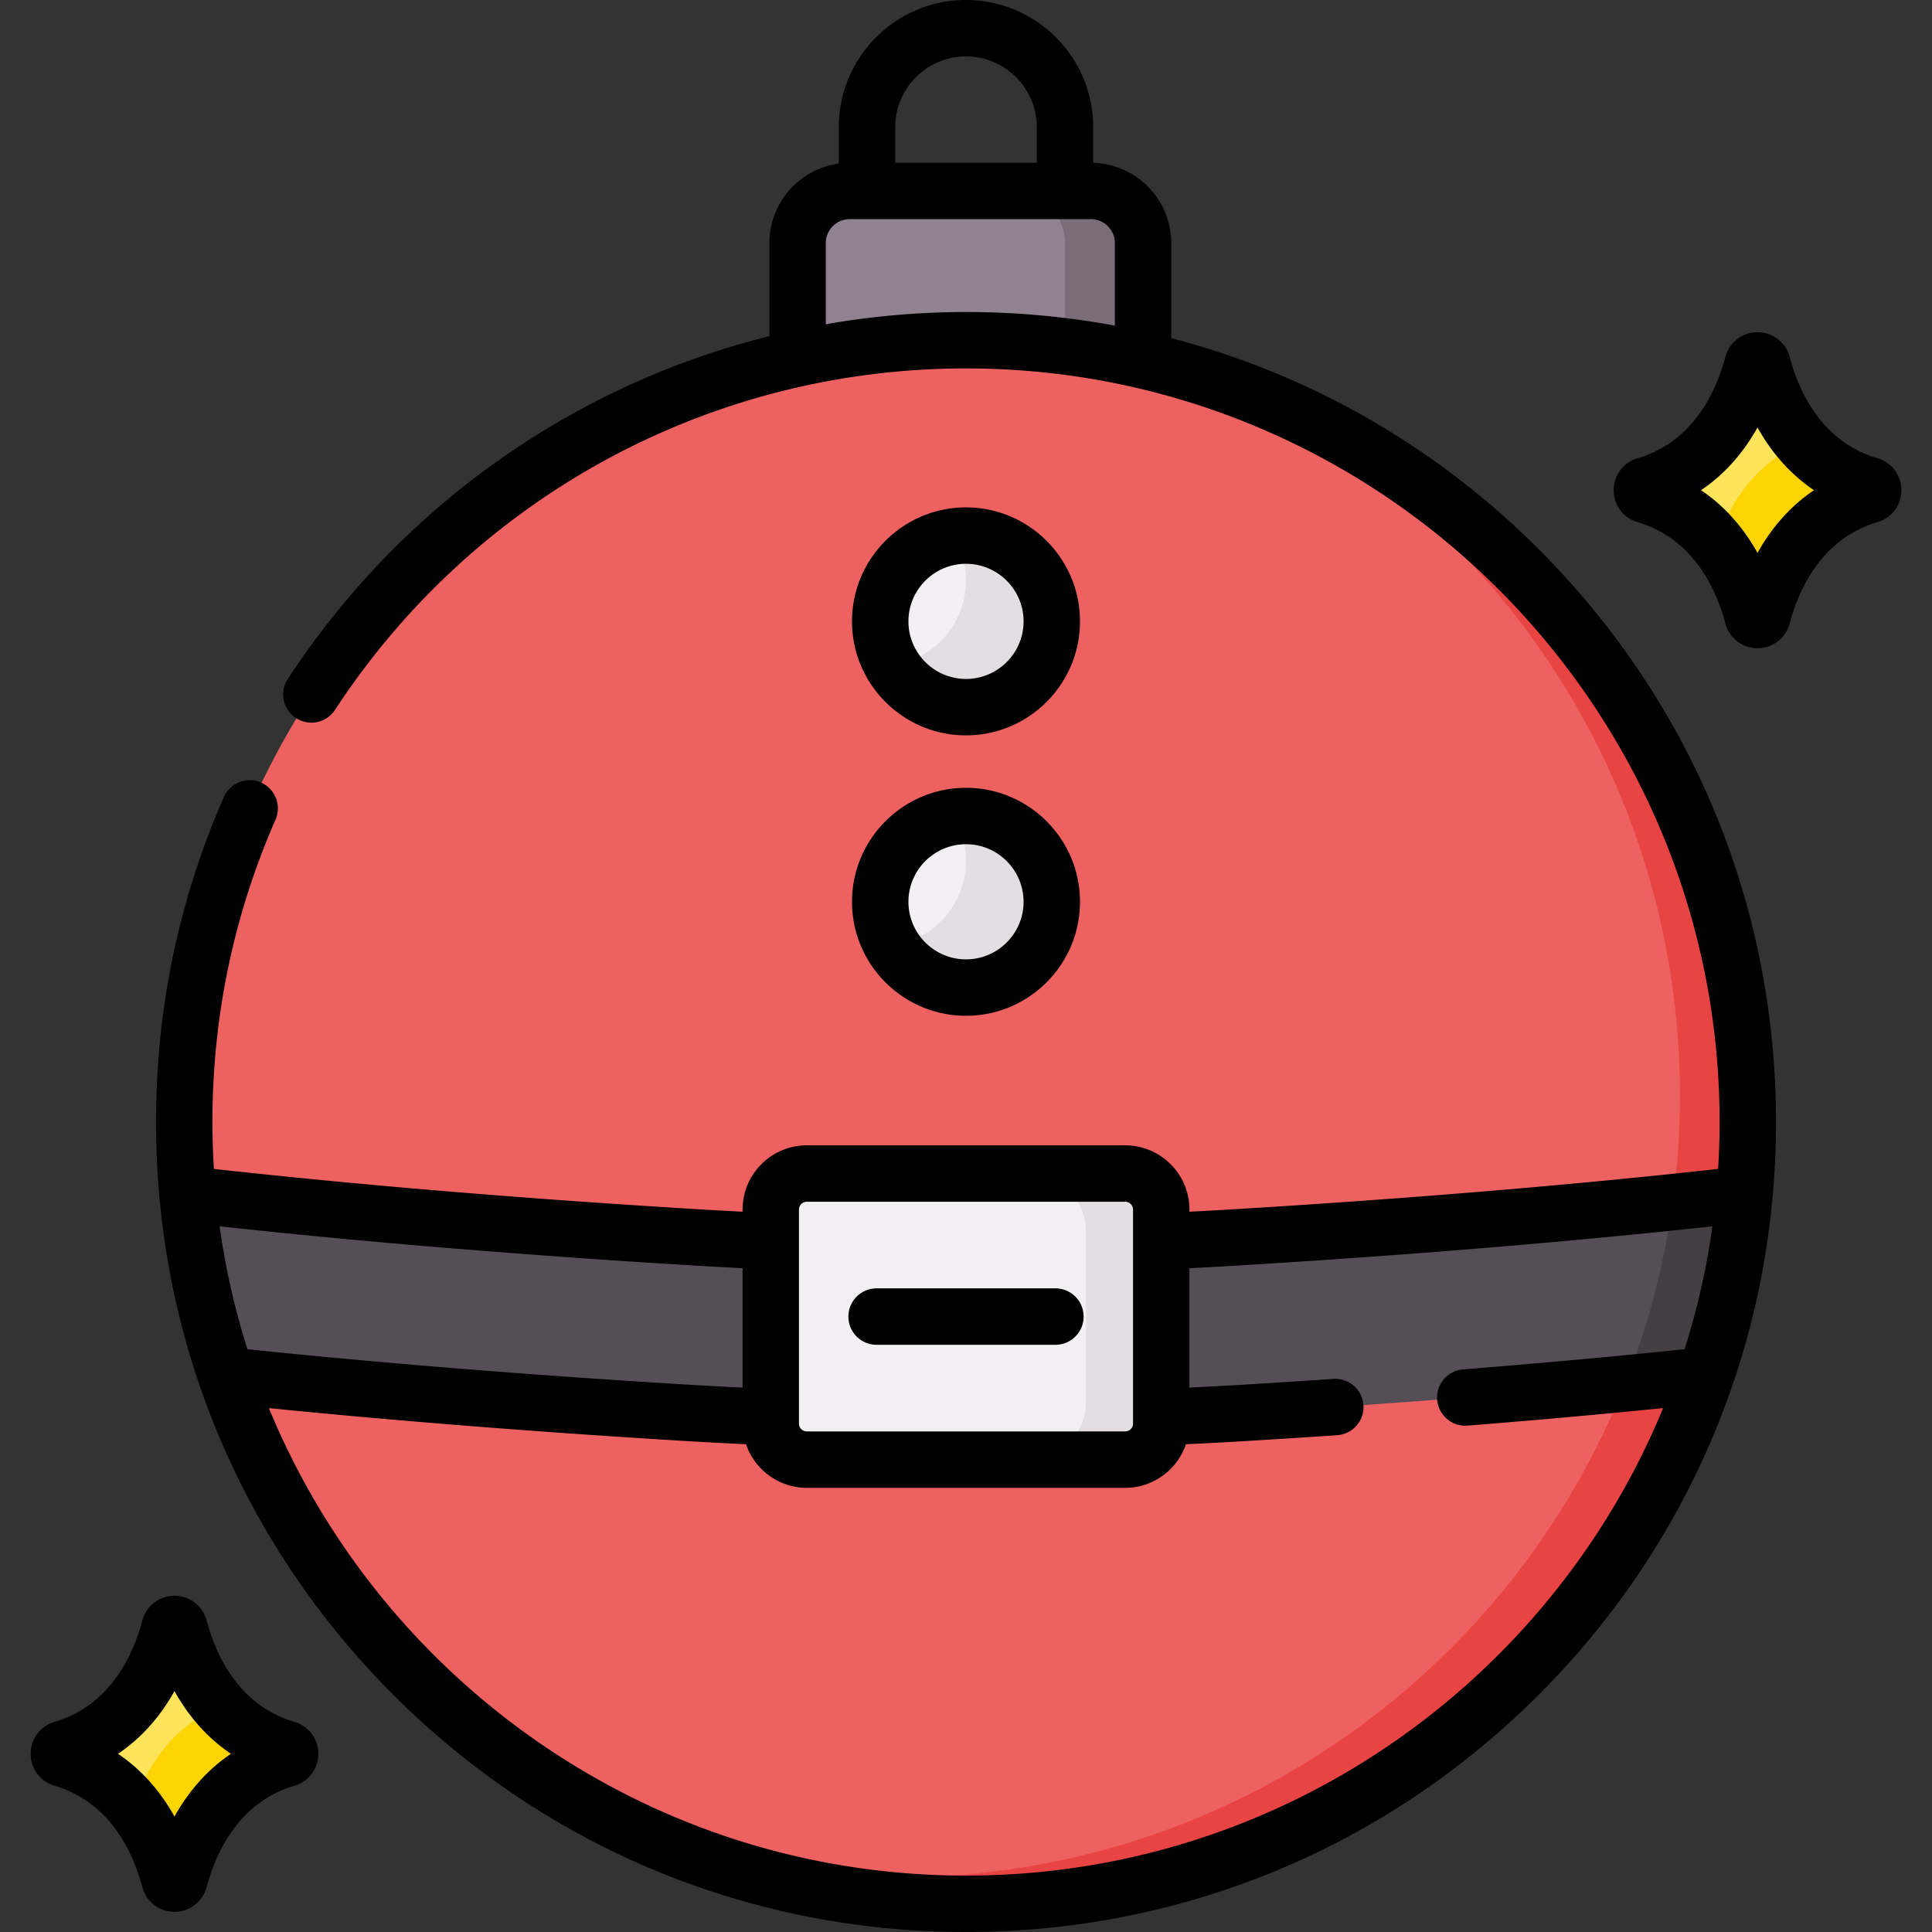 <?xml version="1.0" standalone="no"?><!DOCTYPE svg PUBLIC "-//W3C//DTD SVG 1.1//EN" "http://www.w3.org/Graphics/SVG/1.1/DTD/svg11.dtd"><svg t="1649679152794" class="icon" viewBox="0 0 1024 1024" version="1.1" xmlns="http://www.w3.org/2000/svg" p-id="5920" xmlns:xlink="http://www.w3.org/1999/xlink" width="200" height="200"><rect x="0" y="0" width="1024" height="1024" fill="#333333" stroke="none"/><defs><style type="text/css">@font-face { font-family: "feedback-iconfont"; src: url("//at.alicdn.com/t/font_1031158_u69w8yhxdu.woff2?t=1630033759944") format("woff2"), url("//at.alicdn.com/t/font_1031158_u69w8yhxdu.woff?t=1630033759944") format("woff"), url("//at.alicdn.com/t/font_1031158_u69w8yhxdu.ttf?t=1630033759944") format("truetype"); }
</style></defs><path d="M89.864 862.776c-5.008 19.164-19.04 53.108-56.74 64.188-2.57 0.756-2.57 4.426 0 5.18 37.7 11.08 51.732 45.026 56.74 64.188 0.704 2.696 4.532 2.696 5.236 0 5.008-19.164 19.04-53.108 56.74-64.188 2.57-0.756 2.57-4.426 0-5.18-37.7-11.08-51.732-45.026-56.74-64.188-0.704-2.696-4.532-2.696-5.236 0z" fill="#FEE45A" p-id="5921"></path><path d="M151.84 932.14c-37.712 11.082-51.746 45.028-56.748 64.184-0.698 2.712-4.524 2.712-5.242 0-2.79-10.664-8.372-25.932-19.294-39.268 6.1-17.68 19.016-41.32 45.886-52.602 8.512 9.608 19.972 17.98 35.4 22.504 2.568 0.756 2.568 4.424-0.002 5.182z" fill="#FED402" p-id="5922"></path><path d="M605.836 229.178H422.74V128.832c0-15.256 12.368-27.624 27.624-27.624h127.848c15.256 0 27.624 12.368 27.624 27.624z" fill="#918291" p-id="5923"></path><path d="M605.844 128.834v100.342h-41.36V128.834c0-15.248-12.378-27.626-27.626-27.626h41.36c15.246-0.002 27.626 12.378 27.626 27.626z" fill="#7A6D79" p-id="5924"></path><path d="M512 594.686m-414.364 0a414.364 414.364 0 1 0 828.728 0 414.364 414.364 0 1 0-828.728 0Z" fill="#EE6161" p-id="5925"></path><path d="M926.362 594.68c0 228.848-185.514 414.362-414.362 414.362-59.978 0-116.986-12.736-168.452-35.68 41.58 14.032 86.15 21.628 132.472 21.628 228.848 0 414.382-185.514 414.382-414.362 0-168.85-100.998-314.1-245.85-378.662C808.4 257.26 926.362 412.196 926.362 594.68z" fill="#E94444" p-id="5926"></path><path d="M928.9 193.038c-5.008 19.164-19.04 53.108-56.74 64.188-2.57 0.756-2.57 4.426 0 5.18 37.7 11.08 51.732 45.026 56.74 64.188 0.704 2.696 4.532 2.696 5.236 0 5.008-19.164 19.04-53.108 56.74-64.188 2.57-0.756 2.57-4.426 0-5.18-37.7-11.08-51.732-45.026-56.74-64.188-0.704-2.696-4.532-2.696-5.236 0z" fill="#FEE45A" p-id="5927"></path><path d="M990.884 262.402c-37.712 11.082-51.746 45.028-56.748 64.184-0.698 2.712-4.524 2.712-5.242 0-2.79-10.664-8.372-25.932-19.294-39.268 6.1-17.68 19.016-41.32 45.886-52.602 8.512 9.608 19.972 17.98 35.4 22.504 2.568 0.758 2.568 4.426-0.002 5.182z" fill="#FED402" p-id="5928"></path><path d="M924.606 633.012a412.56 412.56 0 0 1-20.49 95.956c-90.694 9.628-180.112 16.026-246.726 20.012a2433.394 2433.394 0 0 1-290.8 0c-66.596-3.986-156.014-10.386-246.708-20.012a412.458 412.458 0 0 1-20.49-95.956c98.986 11.362 199.786 18.658 272.78 23.022a2345.592 2345.592 0 0 0 279.656 0c72.994-4.366 173.794-11.662 272.778-23.022z" fill="#554E56" p-id="5929"></path><path d="M924.606 633.012c-0.18 1.974-0.378 3.966-0.578 5.92-0.504 4.942-1.034 9.886-1.782 14.8-3.282 21.564-7.95 42.916-14.384 63.716a368.74 368.74 0 0 1-3.748 11.52c-14.312 1.514-28.584 2.95-42.756 4.326a410.396 410.396 0 0 0 25.214-96.116c12.68-1.316 25.378-2.712 38.034-4.166z" fill="#433F43" p-id="5930"></path><path d="M596.362 773.636H427.64a19.12 19.12 0 0 1-19.12-19.12v-113.4a19.12 19.12 0 0 1 19.12-19.12h168.722a19.12 19.12 0 0 1 19.12 19.12v113.4c-0.002 10.56-8.562 19.12-19.12 19.12z" fill="#F3F0F3" p-id="5931"></path><path d="M615.47 641.102v113.422a19.114 19.114 0 0 1-19.114 19.114h-51.528c17.002 0 30.776-13.774 30.776-30.776v-90.076c0-17.002-13.774-30.796-30.776-30.796h51.528c10.558-0.002 19.114 8.556 19.114 19.112z" fill="#E2DEE2" p-id="5932"></path><path d="M512 329.338m-45.464 0a45.464 45.464 0 1 0 90.928 0 45.464 45.464 0 1 0-90.928 0Z" fill="#F3F0F3" p-id="5933"></path><path d="M512 477.97m-45.464 0a45.464 45.464 0 1 0 90.928 0 45.464 45.464 0 1 0-90.928 0Z" fill="#F3F0F3" p-id="5934"></path><path d="M557.448 329.338c0 25.114-20.334 45.48-45.448 45.48-16.606 0-31.138-8.924-39.042-22.214C495.012 349.48 512 330.518 512 307.57c0-8.478-2.326-16.446-6.406-23.234a47.128 47.128 0 0 1 6.406-0.446c25.114-0.002 45.448 20.334 45.448 45.448zM557.448 477.962c0 25.116-20.334 45.48-45.448 45.48-16.606 0-31.138-8.924-39.042-22.214C495.012 498.104 512 479.14 512 456.224c0-8.51-2.326-16.478-6.406-23.266a46.808 46.808 0 0 1 6.406-0.446c25.114 0 45.448 20.334 45.448 45.45z" fill="#E2DEE2" p-id="5935"></path><path d="M156.056 912.622c-30.61-8.996-42.266-37.458-46.49-53.626-2.03-7.768-9.054-13.192-17.082-13.192s-15.052 5.424-17.084 13.192c-4.224 16.166-15.882 44.628-46.492 53.624-7.572 2.228-12.66 9.032-12.66 16.934s5.088 14.708 12.662 16.934c30.61 8.996 42.268 37.46 46.492 53.628a17.66 17.66 0 0 0 17.082 13.188 17.666 17.666 0 0 0 17.082-13.192c4.224-16.166 15.88-44.628 46.492-53.624 7.572-2.226 12.66-9.032 12.66-16.934-0.002-7.9-5.09-14.704-12.662-16.932z m-63.574 50.164c-6.658-11.92-16.226-24-29.934-33.23 13.708-9.23 23.276-21.31 29.934-33.23 6.66 11.92 16.226 24 29.934 33.23-13.708 9.23-23.274 21.31-29.934 33.23zM995.092 242.884c-30.61-8.996-42.268-37.46-46.49-53.622a17.66 17.66 0 0 0-17.08-13.194h-0.002a17.662 17.662 0 0 0-17.082 13.188v0.002c-4.224 16.166-15.878 44.628-46.492 53.624-7.572 2.226-12.66 9.03-12.66 16.934 0 7.902 5.088 14.708 12.662 16.934 30.612 8.996 42.268 37.458 46.49 53.626a17.662 17.662 0 0 0 17.084 13.192h0.002a17.664 17.664 0 0 0 17.08-13.192c4.224-16.166 15.88-44.628 46.492-53.626 7.572-2.226 12.66-9.03 12.66-16.934-0.004-7.902-5.092-14.708-12.664-16.932z m-63.574 50.162c-6.658-11.922-16.224-24-29.934-33.23 13.708-9.23 23.274-21.308 29.934-33.23 6.66 11.92 16.226 23.998 29.934 33.23-13.708 9.232-23.276 21.31-29.934 33.23zM620.786 179.228V128.832c0-23.066-18.45-41.864-41.364-42.512v-18.896C579.424 30.246 549.176 0 512 0s-67.422 30.246-67.422 67.422v19.276c-20.74 2.838-36.786 20.626-36.786 42.134V178.16c-102.884 25.658-193.728 88.87-253.922 179.692l-1.318 2.004a14.954 14.954 0 0 0 4.276 20.706 14.952 14.952 0 0 0 20.706-4.278l1.288-1.958c74.308-112.118 198.86-179.054 333.18-179.054 220.238 0 399.416 179.178 399.416 399.416 0 8.35-0.288 16.634-0.796 24.858-96.568 10.74-193.896 17.632-259.686 21.566-6.828 0.41-13.664 0.776-20.504 1.124v-1.118c0-18.786-15.284-34.068-34.068-34.068h-168.722c-18.786 0-34.068 15.284-34.068 34.068v1.118c-6.842-0.348-13.678-0.716-20.506-1.124-65.788-3.934-163.114-10.824-259.684-21.566a403.026 403.026 0 0 1-0.796-24.858c0-55.804 11.282-109.788 33.53-160.448a14.952 14.952 0 0 0-27.376-12.022c-23.924 54.472-36.054 112.5-36.054 172.47 0 114.674 44.656 222.484 125.744 303.572C289.516 979.344 397.326 1024 512 1024s222.484-44.656 303.572-125.744c81.086-81.086 125.744-188.896 125.744-303.572 0-114.674-44.656-222.484-125.744-303.57-54.774-54.772-121.748-92.892-194.786-111.886z m-146.31-111.806c0-20.69 16.834-37.524 37.524-37.524s37.524 16.834 37.524 37.524v18.834h-75.048z m116.412 105.17A434.04 434.04 0 0 0 512 165.372a431.18 431.18 0 0 0-74.31 6.486V128.832a12.69 12.69 0 0 1 12.676-12.674h127.848a12.69 12.69 0 0 1 12.676 12.674v43.76z m-167.418 468.524c0-2.298 1.87-4.17 4.17-4.17h168.722c2.298 0 4.17 1.87 4.17 4.17v113.4a4.176 4.176 0 0 1-4.17 4.17H427.64a4.176 4.176 0 0 1-4.17-4.17z m-306.188 14.838c-0.078-0.502-0.15-1.004-0.224-1.506-0.224-1.49-0.422-2.988-0.63-4.484 95.094 10.41 190.154 17.124 254.85 20.994 7.422 0.444 14.856 0.838 22.292 1.21v63.29c-8.714-0.426-17.416-0.88-26.086-1.398-58.598-3.508-146.326-9.604-236.33-18.938a396.072 396.072 0 0 1-13.872-59.168z m789.664-1.524c-2.996 20.54-7.828 40.894-14.1 60.688-37.016 3.84-76.454 7.426-117.392 10.68a14.952 14.952 0 0 0-13.72 16.086c0.654 8.232 7.876 14.376 16.086 13.72a5039.92 5039.92 0 0 0 103.664-9.278C821.652 891.578 678.584 994.102 512 994.102c-166.582 0-309.648-102.522-369.482-247.772 85.406 8.562 167.42 14.236 223.18 17.574 9.872 0.59 19.786 1.096 29.712 1.564 4.574 13.422 17.278 23.118 32.23 23.118h168.722c14.952 0 27.658-9.698 32.23-23.122 9.92-0.466 19.826-0.97 29.69-1.56 16.9-1.012 33.878-2.096 50.458-3.22 8.236-0.558 14.462-7.69 13.904-15.928s-7.674-14.476-15.928-13.904c-16.502 1.12-33.398 2.198-50.222 3.206-8.662 0.518-17.358 0.972-26.066 1.392v-63.282c7.438-0.37 14.87-0.766 22.29-1.212 64.7-3.87 159.76-10.582 254.852-20.992-0.206 1.496-0.406 2.982-0.624 4.466z" p-id="5936"></path><path d="M464.608 712.766h94.784a14.95 14.95 0 0 0 0-29.9h-94.784a14.95 14.95 0 0 0 0 29.9zM512 389.752c33.312 0 60.414-27.102 60.414-60.414S545.312 268.924 512 268.924s-60.414 27.1-60.414 60.414c0 33.312 27.102 60.414 60.414 60.414z m0-90.928c16.826 0 30.516 13.688 30.516 30.514s-13.69 30.516-30.516 30.516-30.514-13.69-30.514-30.516 13.688-30.514 30.514-30.514zM512 538.384c33.312 0 60.414-27.102 60.414-60.414S545.312 417.556 512 417.556s-60.414 27.102-60.414 60.414 27.102 60.414 60.414 60.414z m0-90.928c16.826 0 30.516 13.688 30.516 30.514s-13.69 30.514-30.516 30.514-30.514-13.688-30.514-30.514 13.688-30.514 30.514-30.514z" p-id="5937"></path></svg>